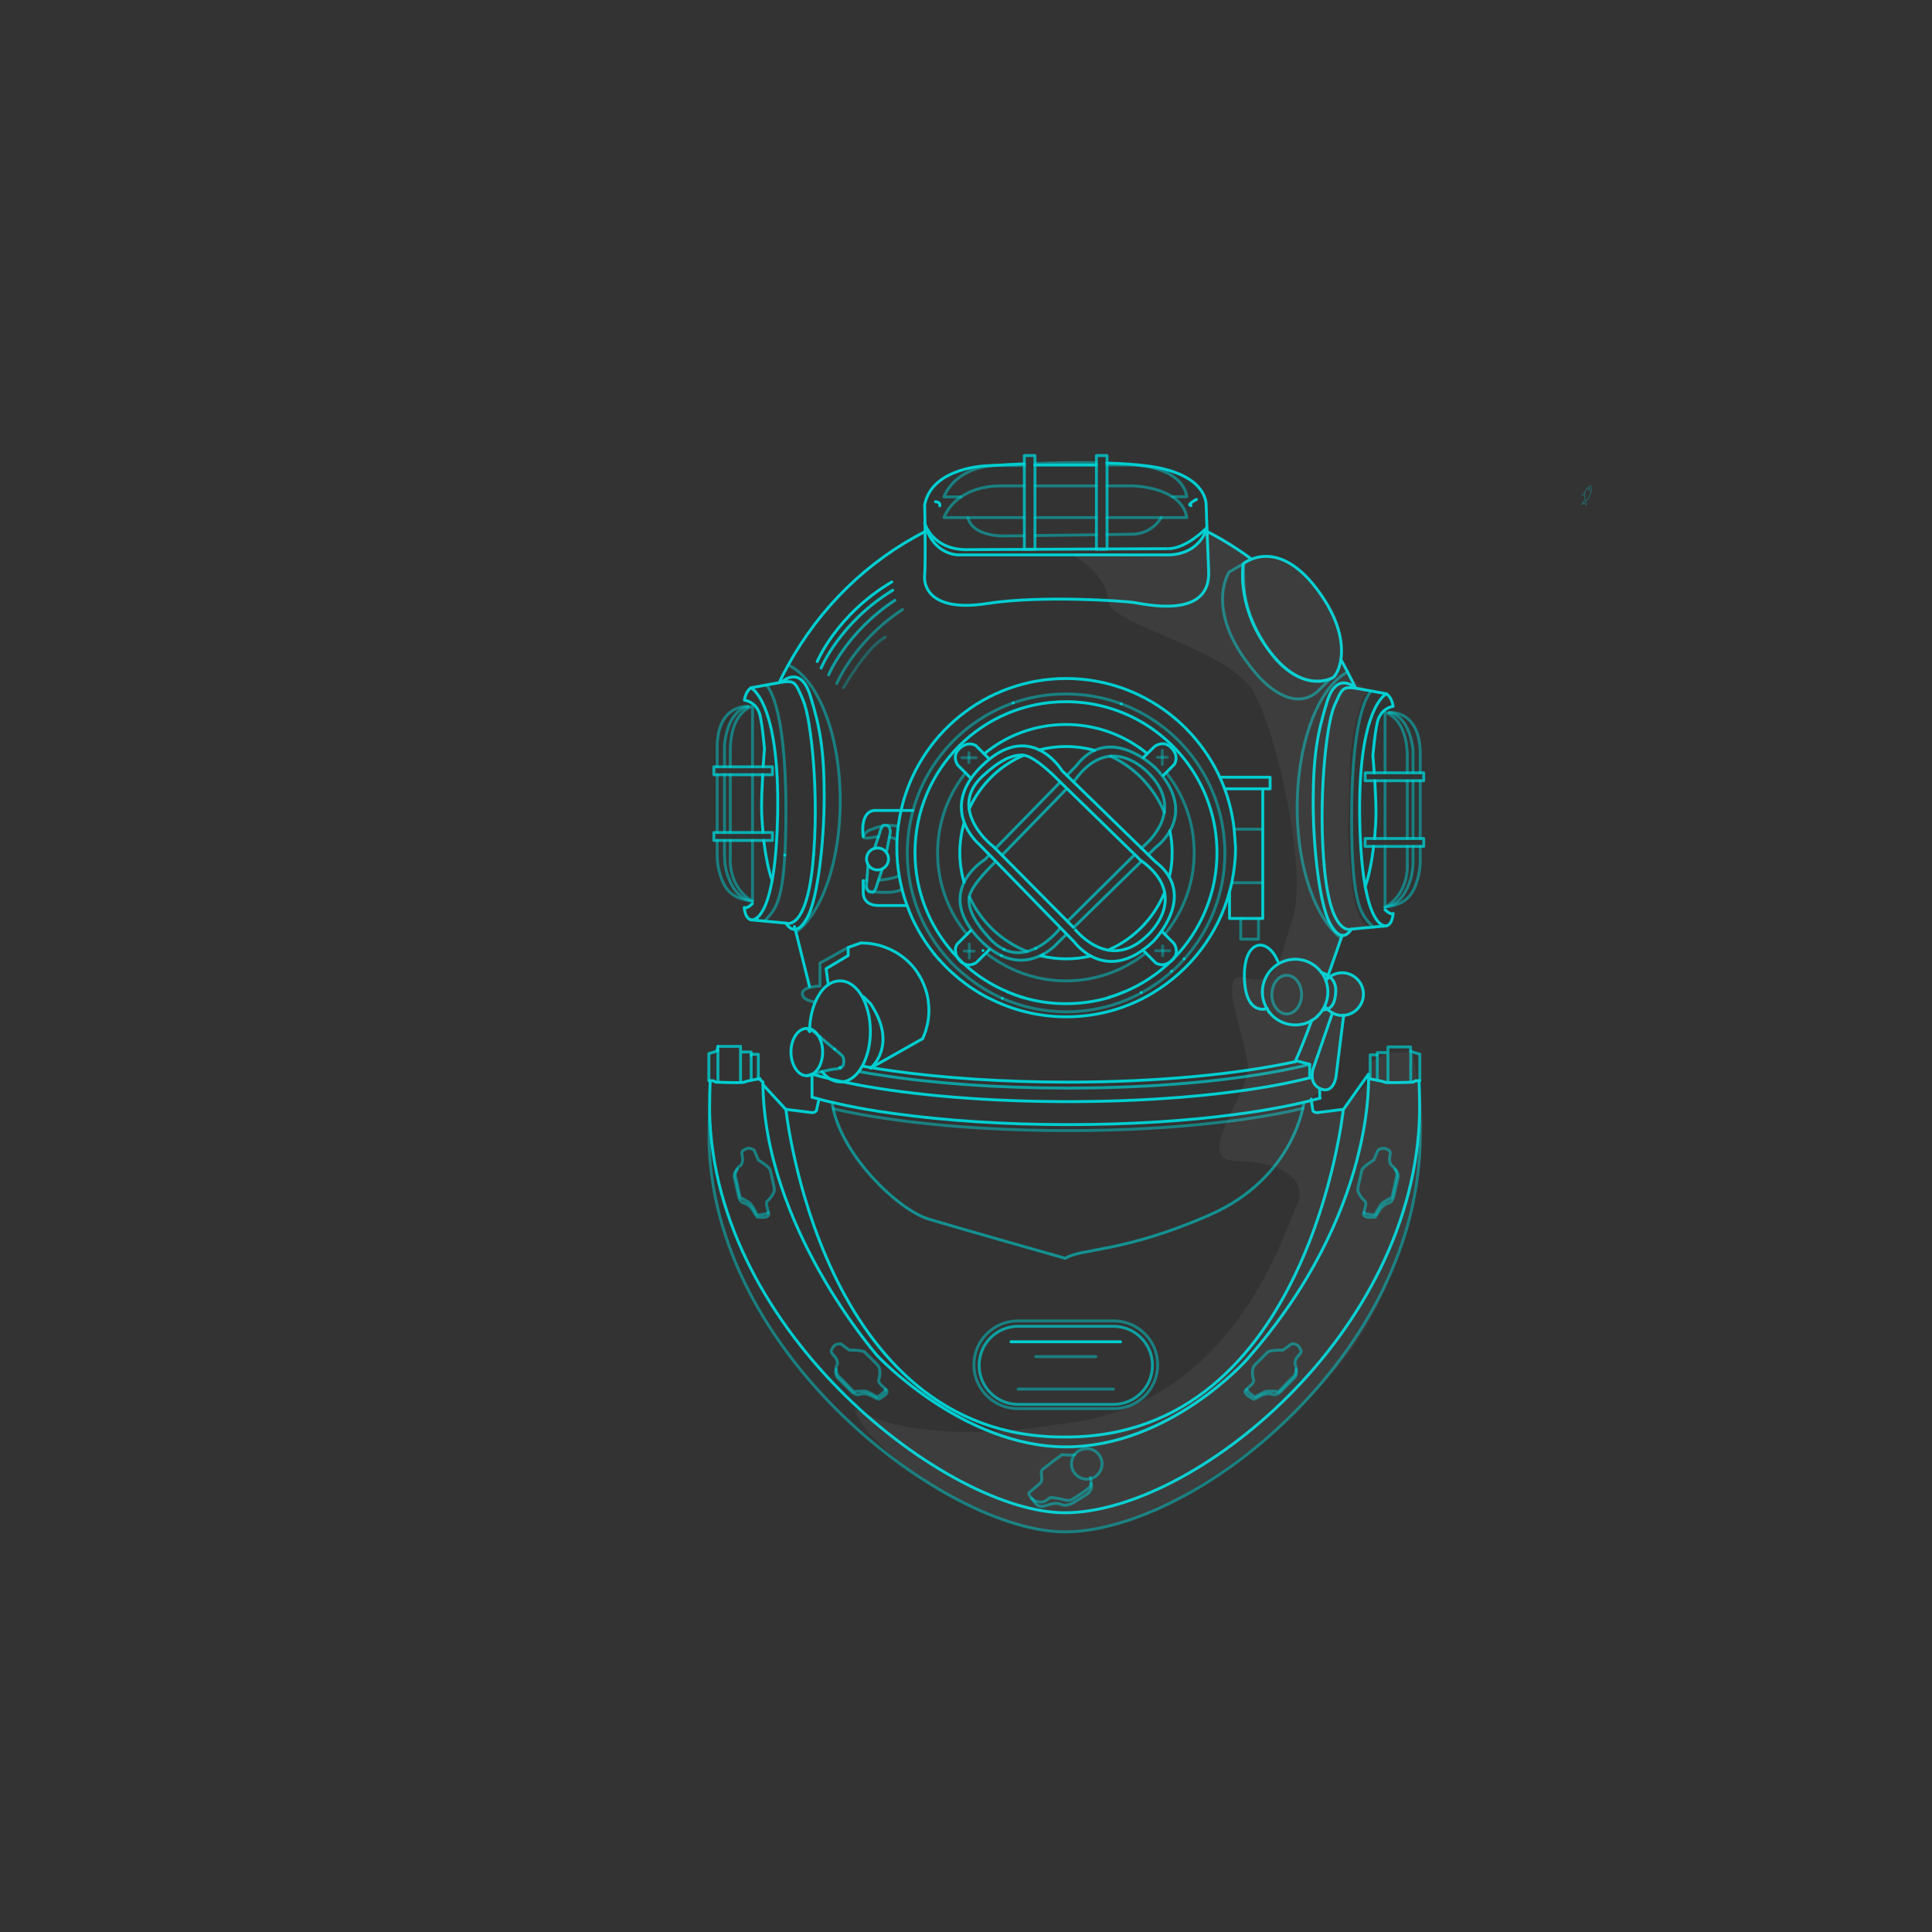 <?xml version="1.0" encoding="utf-8"?>
<!-- Generator: Adobe Illustrator 23.1.0, SVG Export Plug-In . SVG Version: 6.00 Build 0)  -->
<svg version="1.1" id="Layer_1" xmlns="http://www.w3.org/2000/svg" xmlns:xlink="http://www.w3.org/1999/xlink" x="0px" y="0px"
	 viewBox="0 0 1000 1000" style="enable-background:new 0 0 1000 1000;" xml:space="preserve">
<rect x="0" y="0" width="1000" height="1000" fill="#333333" stroke="none"/>
<style type="text/css">
	.st0{fill:none;stroke:#00CED1;stroke-width:1.5;stroke-linecap:round;stroke-linejoin:round;stroke-miterlimit:10;}
	
		.st1{opacity:0.5;fill:none;stroke:#00CED1;stroke-width:1.5;stroke-linecap:round;stroke-linejoin:round;stroke-miterlimit:10;enable-background:new    ;}
	
		.st2{opacity:0.8;fill:none;stroke:#00CED1;stroke-width:1.5;stroke-linecap:round;stroke-linejoin:round;stroke-miterlimit:10;enable-background:new    ;}
	
		.st3{opacity:0.7;fill:none;stroke:#00CED1;stroke-width:1.5;stroke-linecap:round;stroke-linejoin:round;stroke-miterlimit:10;enable-background:new    ;}
	
		.st4{opacity:0.4;fill:none;stroke:#00CED1;stroke-width:1.5;stroke-linecap:round;stroke-linejoin:round;stroke-miterlimit:10;enable-background:new    ;}
	
		.st5{opacity:0.6;fill:none;stroke:#00CED1;stroke-width:1.5;stroke-linecap:round;stroke-linejoin:round;stroke-miterlimit:10;enable-background:new    ;}
	.st6{opacity:5.000000e-02;fill:#FFFFFF;enable-background:new    ;}
	
		.st7{opacity:0.9;fill:none;stroke:#00CED1;stroke-width:1.5;stroke-linecap:round;stroke-linejoin:round;stroke-miterlimit:10;enable-background:new    ;}
	
		.st8{opacity:0.3;fill:none;stroke:#00CED1;stroke-width:1.5;stroke-linecap:round;stroke-linejoin:round;stroke-miterlimit:10;enable-background:new    ;}
	.st9{opacity:0.3;}
	.st10{fill:none;stroke:#00CED1;stroke-width:0.5;stroke-linecap:round;stroke-linejoin:round;stroke-miterlimit:10;}
	
		.st11{opacity:0.5;fill:none;stroke:#00CED1;stroke-width:0.5;stroke-linecap:round;stroke-linejoin:round;stroke-miterlimit:10;enable-background:new    ;}
	
		.st12{opacity:0.7;fill:none;stroke:#00CED1;stroke-width:0.5;stroke-linecap:round;stroke-linejoin:round;stroke-miterlimit:10;enable-background:new    ;}
</style>
<g>
	<g>
		<path class="st0" d="M711.4,383.4L711.4,383.4"/>
		<path class="st0" d="M647.8,289.4c-7.3-5.4-15-10.2-23-14.3c-0.2-0.1-0.4-0.2-0.6-0.3c-0.3-0.1-0.5-0.3-0.8-0.4"/>
		<path class="st0" d="M443.9,561.4L443.9,561.4"/>
		<path class="st0" d="M392,476.4c-0.1-0.4-0.2-0.8-0.3-1.2"/>
		<path class="st0" d="M403.3,353.3c1.5-3.1,3-6.1,4.7-9.1c16.4-29.8,41.2-54,70.9-69.1c0.3-0.2,0.6-0.3,1-0.5
			c0.1-0.1,0.3-0.1,0.4-0.2"/>
		<path class="st0" d="M419.1,533.9c-0.4-0.5-0.8-1.1-1.2-1.6"/>
		<path class="st0" d="M434.9,552.8c-0.1-0.1-0.1-0.1-0.2-0.2"/>
		<path class="st0" d="M425.6,542.4C425.6,542.4,425.7,542.4,425.6,542.4"/>
		<path class="st0" d="M694,341.4c1.2,2.1,2.4,4.2,3.5,6.4c1.4,2.7,2.8,5.5,4.1,8.3l0,0c0,0,0,0.1,0.1,0.1"/>
		<line class="st0" x1="708.7" y1="374.4" x2="708.7" y2="374.4"/>
		<path class="st0" d="M530.2,240.1c-5.5,0.2-10.2,0.5-13.6,0.7c0,0,0,0-0.1,0h-0.1h-0.1c-0.9,0.1-1.7,0.1-2.4,0.1c0,0,0,0-0.1,0
			c-1.9,0.1-3,0.2-3,0.2s-28.4,0.6-32.2,20.2c0,0,0.1,4.3,0.2,10.1l0,0c0,0.1,0,0.1,0,0.2l0,0c0,1.1,0,2.3,0,3.5
			c0.1,8.9,0.1,19.4-0.2,22.8c-0.6,6.3,3.8,18.9,32.2,14.5s70.6-1.3,75.7-0.6c5,0.6,40.4,9.5,39.1-16.4c0,0-0.4-10.8-0.8-20.2
			c0-0.7-0.1-1.3-0.1-2l0,0c-0.2-5.9-0.4-10.9-0.4-11.8c0-2.5-1.3-16.4-30.3-20.2c-6.1-0.8-13.4-1.3-21.1-1.5"/>
		<path class="st1" d="M535.6,239.9c9.6-0.3,20.9-0.6,31.8-0.4"/>
		<path class="st0" d="M624.7,273.1c0,0-2.8,13.3-19.3,14.1H496c0,0-13.2,0.3-17.4-16.5c0,0,3.6,13.5,21.2,13.8l104-0.5
			C603.8,283.9,612.1,285.5,624.7,273.1z"/>
		<path class="st1" d="M501,267.9c2.4,9.9,18.2,9.5,18.2,9.5l10.9-0.1"/>
		<path class="st1" d="M572.9,276.7l13.6-0.2c10.3-0.4,14.6-8.7,14.6-8.7"/>
		<line class="st1" x1="567.5" y1="276.8" x2="535.6" y2="277.2"/>
		<line class="st1" x1="567.5" y1="251.5" x2="535.6" y2="251.5"/>
		<line class="st1" x1="567.5" y1="267.9" x2="535.6" y2="267.9"/>
		<path class="st1" d="M572.9,267.9h28.2h7.4h5.8c-0.8-4.9-3.7-8.3-7.4-10.7c-8.2-5.4-20.2-5.7-20.2-5.7h-13.8"/>
		<path class="st1" d="M530.2,251.5h-12c-9.6,0-16.3,2.6-20.8,5.7c-6.9,4.7-8.8,10.7-8.8,10.7H501h29.2"/>
		<line class="st0" x1="567.5" y1="240.7" x2="535.6" y2="240.7"/>
		<path class="st1" d="M572.9,240.7h13.8c0,0,24.9,0.5,27.6,16.4h-7.4"/>
		<path class="st1" d="M497.4,257.2h-8.8c0,0,4.6-14.4,25.2-16.2c0,0,0,0,0.1,0c0.8-0.1,1.6-0.1,2.4-0.1h0.1h0.1c0,0,0,0,0.1,0
			c0.5,0,1.1,0,1.7,0h12"/>
		<rect x="530.2" y="235.8" class="st2" width="5.5" height="48.5"/>
		<rect x="567.5" y="235.8" class="st2" width="5.5" height="48.5"/>
		<path class="st0" d="M619.3,258.5c0,0-5.5,2.8-2.8,3.2"/>
		<path class="st0" d="M484.2,259.7c0,0,2.8,0.1,2.2,2.1"/>
		<path class="st1" d="M636.2,296.1c0,0-13.8,20.3,14.1,52.7c0,0,17.1,21.5,31.6,9.2l6.8-6.8c0,0-18.1,8.4-34.3-18.1
			c-11.9-19.5-10.5-30-10.8-41.3L636.2,296.1z"/>
		<path class="st0" d="M643.5,291.8c0,0,17-14.3,37.6,12.4c20.5,26.8,11.9,44.3,8.9,46.5c0,0-16.8,10.6-35.7-17.6
			C640,311.8,643.5,291.8,643.5,291.8z"/>
		<path class="st0" d="M529.5,516.3c-2.7-0.8-5.4-1.8-8-2.9 M574.1,516.2L574.1,516.2c2.8-0.8,5.4-1.8,8-2.9 M638.8,429.2
			c-0.8-7.3-2.5-14.3-4.9-20.9c-0.8-2-1.6-4-2.5-6c-5.4-11.7-13.3-22-23-30.3l0,0c-15.3-13-35-20.8-56.6-20.8
			c-41.7,0-76.6,29.2-85.4,68.2c-0.6,2.7-1.1,5.5-1.5,8.4c-0.3,2.3-0.5,4.5-0.6,6.8c-0.1,1.4-0.1,2.8-0.1,4.2
			c0,4.9,0.4,9.7,1.2,14.3c0.4,2.4,0.9,4.8,1.5,7.2c0.7,2.9,1.6,5.7,2.6,8.4c3.3,9.2,8.2,17.7,14.2,25.2l0,0c0.8,1,1.6,2,2.5,2.9
			l0,0c2,2.2,4.1,4.4,6.3,6.4c4.5,4.1,9.4,7.8,14.7,10.9l0,0c1.7,1,3.4,2,5.2,2.8c11.9,6,25.3,9.4,39.5,9.4
			c14.3,0,27.7-3.4,39.6-9.5c1.8-0.9,3.5-1.9,5.2-2.9c19.3-11.6,33.9-30.4,39.8-52.7c0.4-1.5,0.7-2.9,1.1-4.4
			c1.2-5.9,1.9-11.9,1.9-18.1C639.3,435.6,639.1,432.4,638.8,429.2z"/>
		<path class="st1" d="M529.5,516.3c-2.7-0.8-5.4-1.8-8-2.9 M574.1,516.2L574.1,516.2c2.8-0.8,5.4-1.8,8-2.9 M580.4,364.3
			L580.4,364.3c-8.9-3.3-18.6-5.1-28.6-5.1c-9.6,0-18.8,1.6-27.3,4.6l0,0c-25.2,8.9-44.8,29.7-51.9,55.7c-1.9,7-3,14.3-3,21.9
			c0,19.8,7,38,18.7,52.2c0.8,1,1.7,2,2.5,2.9c2,2.3,4.2,4.4,6.5,6.4c4.8,4.2,10,7.9,15.7,11c1.9,1,3.9,2,5.9,2.9l0,0
			c10.1,4.4,21.2,6.9,32.9,6.9c14.1,0,27.4-3.5,39-9.8l0,0c5.7-3.1,10.9-6.8,15.7-11l0,0c2.3-2,4.4-4.2,6.4-6.4l0,0
			c13.1-14.6,21.1-33.8,21.1-54.9C633.9,406,611.7,375.9,580.4,364.3z"/>
		<path class="st0" d="M529.5,516.3c7,2.1,14.5,3.2,22.2,3.2c7.8,0,15.3-1.1,22.4-3.2"/>
		<path class="st0" d="M582.2,513.3c9.2-3.9,17.4-9.4,24.4-16.3c0.2-0.2,0.4-0.4,0.6-0.6c0.2-0.2,0.4-0.4,0.5-0.5
			c0.9-1,1.8-1.9,2.7-2.9c12.1-13.8,19.5-31.8,19.5-51.6c0-17.3-5.6-33.3-15.2-46.3l0,0c-14.2-19.3-37.1-31.9-63-31.9
			c-43.2,0-78.1,35-78.1,78.1c0,19.8,7.4,37.9,19.6,51.7l0,0c0.9,1,1.8,2,2.7,2.9l0,0l0.1,0.1l0,0c0.8,0.8,1.5,1.5,2.3,2.3
			c1.5,1.4,3,2.7,4.6,4c5.6,4.5,11.8,8.2,18.5,11"/>
		<path class="st1" d="M603.6,399.9c9.1,11.4,14.5,25.8,14.5,41.4c0,16-5.7,30.8-15.2,42.2"/>
		<path class="st1" d="M500.5,483.6c-9.5-11.5-15.2-26.2-15.2-42.2c0-15.6,5.4-29.9,14.4-41.3l0,0"/>
		<path class="st1" d="M510.4,493.3c0.7,0.6,1.4,1.1,2.1,1.6c3.4,2.5,7,4.6,10.8,6.4c8.6,4.1,18.2,6.4,28.4,6.4s19.9-2.3,28.5-6.4
			c4.6-2.2,8.9-4.9,12.8-8"/>
		<line class="st0" x1="508.8" y1="492" x2="508.8" y2="492"/>
		<path class="st0" d="M509.4,390.2c11.5-9.5,26.2-15.2,42.3-15.2c14.2,0,27.4,4.5,38.2,12.1l0,0c1.3,0.9,2.6,1.9,3.9,3"/>
		<path class="st0" d="M501.6,418.8c5.6-12.5,15.7-22.5,28.3-27.9"/>
		<path class="st3" d="M574.8,391.4c12.6,5.8,22.6,16.3,27.9,29.2l0,0"/>
		<path class="st0" d="M564.6,494.8c-4.1,1-8.4,1.5-12.8,1.5c-4.6,0-9-0.6-13.2-1.6l0,0"/>
		<path class="st0" d="M605.5,430.1c0.8,3.6,1.2,7.4,1.2,11.3c0,4.4-0.5,8.6-1.5,12.7l0,0"/>
		<path class="st0" d="M602.8,461.8c-5.2,12.9-15.1,23.3-27.5,29.2l0,0c-0.5,0.3-1.1,0.5-1.7,0.8"/>
		<path class="st0" d="M566.5,388.4c-4.7-1.3-9.7-2-14.8-2c-4.8,0-9.5,0.6-13.9,1.8l0,0"/>
		<path class="st3" d="M501.8,464.2c5.9,12.9,16.6,23.1,29.9,28.3"/>
		<path class="st0" d="M499,456.7c-1.4-4.9-2.2-10-2.2-15.3c0-5.4,0.8-10.6,2.2-15.5"/>
		<path class="st0" d="M593.3,484.7c0,0,24-20.3-3-39.5l-42.4-41.3c0,0-11.8-12.4-18.1-13c-6.2-0.6-13.2,3.4-21.1,10.7
			c-7.4,6.8-8.4,14.1-6.2,20.8c3.1,9.4,11.7,15.8,11.7,15.8l41.3,41.7C555.4,479.8,573,503.8,593.3,484.7z"/>
		<path class="st0" d="M596.8,487.4c0,0,24-24,1.2-41.4l-48.3-47.1c0,0-16.4-27.5-42-2c-22.2,22.2-0.9,40.1-0.9,40.1l49.3,50.6
			C556.1,487.6,572.4,510.3,596.8,487.4z"/>
		<line class="st3" x1="552.2" y1="408.2" x2="518.6" y2="442.7"/>
		<line class="st3" x1="587.3" y1="442.4" x2="552.5" y2="476.9"/>
		<path class="st3" d="M590.7,439c1-0.8,10.3-8.1,11.9-18.4l0,0c0.9-5.7-0.6-12.4-7.1-19.4c0,0-9-10.7-20.7-9.8
			c-5.8,0.5-12.3,3.8-18.7,12.8l-0.5,0.5"/>
		<path class="st3" d="M515.4,445.9l-0.7,0.7c0,0-11.8,11.1-13,17.6c0,0.2-0.1,0.3-0.1,0.5c-0.6,6.2,3.4,13.2,10.7,21.1
			c2.4,2.6,4.8,4.4,7.3,5.6l0,0c4,1.9,8,2.1,11.9,1.1c0.5-0.1,1.1-0.3,1.6-0.5c1-0.3,1.9-0.7,2.8-1.1l0,0
			c7.8-3.7,12.9-10.6,12.9-10.6"/>
		<line class="st3" x1="548.8" y1="404.8" x2="515.2" y2="439.2"/>
		<line class="st3" x1="590.9" y1="445.7" x2="555.7" y2="480.1"/>
		<path class="st3" d="M594.3,442.4l4.1-4c0,0,4.2-3,7.2-8.4c3.6-6.4,5.4-16.2-3.8-28.2c-1-1.3-2.2-2.7-3.5-4.1c0,0-2.6-2.6-6.7-5.3
			c-6.2-4-15.7-8.2-25-4c-3.3,1.5-6.6,4.1-9.7,8.2l-4.7,4.8"/>
		<path class="st3" d="M512.1,442.5l-2.3,2.4c0,0-7.1,4.2-10.8,11.8c-3.5,7.3-3.8,17.6,8.7,30.2c3.7,3.7,7.2,6.1,10.5,7.7l0,0
			c8,3.8,15,2.5,20.2,0.1l0,0c0.5-0.2,1-0.5,1.4-0.7l0,0c5-2.7,7.9-6.2,7.9-6.2l4.3-4.2"/>
		<path class="st0" d="M591.5,491.7L591.5,491.7l1.6,1.6l5.1,5.1c0,0,3.9,2.8,8.4-1.3c0.1-0.1,0.2-0.2,0.3-0.3
			c0.1-0.1,0.2-0.2,0.3-0.3c0.2-0.2,0.3-0.4,0.4-0.5c2.9-3.8,0-7.7,0-7.7l-4.6-4.6l-1.7-1.7"/>
		<line class="st4" x1="598.1" y1="492.1" x2="605.4" y2="492.1"/>
		<line class="st4" x1="601.8" y1="489.6" x2="601.8" y2="494.7"/>
		<path class="st0" d="M512.1,392.9l-2.7-2.7l-4.2-4.2c0,0-3.9-2.8-8.4,1.3c-4.6,4.1-1,8.8-1,8.8l4,4l2.8,2.8"/>
		<line class="st4" x1="505.2" y1="392.2" x2="497.9" y2="392.2"/>
		<line class="st4" x1="501.5" y1="394.7" x2="501.5" y2="389.6"/>
		<path class="st0" d="M603.1,400.4l-0.9,0.9l1.4-1.4l4.2-4.2c0,0,2.8-3.9-1.3-8.4c-4.1-4.6-8.8-1-8.8-1l-3.9,3.8l-2,2"/>
		<line class="st4" x1="601.6" y1="395.7" x2="601.6" y2="388.4"/>
		<line class="st4" x1="599.1" y1="392" x2="604.2" y2="392"/>
		<path class="st0" d="M502.4,481.7l-1.9,1.9l-5.1,5.1c0,0-1.3,1.8-0.8,4.3l0,0c0.2,0.9,0.5,2,1.3,3.1l0.1,0.1l0,0
			c0.2,0.3,0.5,0.6,0.7,0.9c0.5,0.6,1.1,1,1.6,1.4c3.7,2.3,7.2-0.4,7.2-0.4l4.8-4.8l1.7-1.7"/>
		<line class="st4" x1="501.7" y1="488.6" x2="501.7" y2="495.9"/>
		<line class="st4" x1="504.2" y1="492.3" x2="499.1" y2="492.3"/>
		<path class="st1" d="M697.5,347.8c-14.3,7.6-25,33.7-26,65.4c0,1.5-0.1,3-0.1,4.5c0,5.3,0.3,10.5,0.8,15.5
			c2.5,24.2,10.9,43.9,21.9,52.3"/>
		<path class="st0" d="M701.6,356.1c0,0-9.6-9.3-14.7,7.1c-5.1,16.4-7.2,28.5-7.2,52.2s3.4,52.5,8.5,62.2s9.2,6.7,11.3,3.3
			c0,0-10.4,4.6-13.9-30.6c-3.5-35.1,0.8-75.1,5-84.8C694.9,355.8,694.8,355.6,701.6,356.1z"/>
		<path class="st0" d="M700.6,356l17,3.1c0,0-14.9,6.9-13.8,65.3c1.1,58.4,13.8,54.8,13.8,54.8l-18,1.7"/>
		<path class="st1" d="M709.8,357.7c0,0-10.2,7.6-10.2,65.1c0,47.6,5.2,50.5,11.1,57.1"/>
		<path class="st0" d="M706.6,458.9L706.6,458.9c1.9-5,3.4-12.9,4.4-20.8"/>
		<path class="st0" d="M717.6,359.2c0,0,2.7,1.3,3.5,6.4c0,0-7.1,0.8-8.4,9.4c0,0-0.5,1.6-1.3,8.4l0,0c-0.2,2-0.5,4.5-0.8,7.5
			c0,0,0.3,3.9,0.7,9.2"/>
		<path class="st0" d="M711.6,404.1c0.3,5.5,0.6,11.7,0.6,16.6c0,3.9-0.3,8.6-0.7,13.4"/>
		<path class="st0" d="M717.6,479.2c0,0,2.9-0.2,3.5-6.4c0,0-1,1.1-4.2-1.9"/>
		<line class="st1" x1="728.4" y1="434" x2="728.4" y2="404.1"/>
		<line class="st1" x1="716.9" y1="434" x2="716.9" y2="404.1"/>
		<path class="st1" d="M716.9,400v-31.2c0,0,11.5,2.2,11.5,23.2v8"/>
		<path class="st1" d="M728.4,438.1v9.3c0,0,1.3,14.6-11.5,22.2v-31.5"/>
		<path class="st1" d="M731.4,438.1v7.6c0,4.2-0.7,8.4-2.3,12.3c-2,5.1-5.7,10.6-12.2,11.5"/>
		<path class="st1" d="M719,368.8c0,0,10.2,0.5,12.4,19.6V400"/>
		<line class="st1" x1="731.4" y1="434" x2="731.4" y2="404.1"/>
		<path class="st1" d="M735.1,438.1v7.6c0,4.2-0.9,8.4-2.3,12.3c-3.3,9-9.5,10.6-16,11.5"/>
		<path class="st1" d="M719,368.8c0,0,15.1-1.7,16.1,19.6V400"/>
		<line class="st1" x1="735.1" y1="434" x2="735.1" y2="404.1"/>
		<rect x="706.6" y="400" class="st2" width="30.3" height="4.1"/>
		<rect x="706.6" y="434" class="st2" width="30.3" height="4.1"/>
		<polyline class="st0" points="631.4,402.3 657.4,402.3 657.4,408.3 653.6,408.3 633.8,408.3 		"/>
		<polyline class="st0" points="653.6,408.3 653.6,429.2 653.6,456.9 653.6,475.4 651.4,475.4 642.2,475.4 636.4,475.4 636.4,461.4 
					"/>
		<line class="st1" x1="653.6" y1="456.9" x2="637.4" y2="456.9"/>
		<line class="st1" x1="653.6" y1="429.2" x2="638.8" y2="429.2"/>
		<polyline class="st1" points="651.4,475.4 651.4,486.1 642.2,486.1 642.2,475.4 		"/>
		<path class="st1" d="M408,344.2c15.4,7.3,26.9,36,26.9,70.4c0,31.3-9.5,57.9-22.9,67.9"/>
		<path class="st0" d="M404.7,353c0,0,9.6-9.3,14.7,7.1s7.2,28.5,7.2,52.2s-3.4,52.5-8.5,62.2s-9.2,6.7-11.3,3.3
			c0,0,10.4,4.6,13.9-30.6c3.5-35.1-0.8-75.1-5-84.8C411.5,352.7,411.5,352.4,404.7,353z"/>
		<path class="st0" d="M405.7,352.9l-17,3.1c0,0,14.9,6.9,13.8,65.3s-13.8,54.8-13.8,54.8l18,1.7"/>
		<path class="st1" d="M396.6,354.6c0,0,10.2,7.6,10.2,65.1c0,47.6-5.2,50.5-11.1,57.1"/>
		<path class="st0" d="M394.8,400.9c-0.3,5.5-0.6,11.7-0.6,16.6c0,3.9,0.3,8.6,0.7,13.4"/>
		<path class="st0" d="M395.3,435c1,7.9,2.5,15.8,4.4,20.8"/>
		<path class="st0" d="M395,396.9c0.3-5.3,0.7-9.2,0.7-9.2c-0.5-5.7-1-9.4-1.3-11.8c-0.5-3.2-0.7-4.1-0.7-4.1
			c-1.2-8.6-8.4-9.4-8.4-9.4c0.8-5.1,3.5-6.4,3.5-6.4"/>
		<path class="st0" d="M388.7,476.1c0,0-2.9-0.2-3.5-6.4c0,0,1,1.1,4.2-1.9"/>
		<path class="st1" d="M378,435v9.3c0,0-1.3,14.6,11.5,22.2v-0.8V435"/>
		<line class="st1" x1="389.5" y1="430.9" x2="389.5" y2="400.9"/>
		<line class="st1" x1="378" y1="430.9" x2="378" y2="400.9"/>
		<path class="st1" d="M389.5,396.9v-2v-29.3c0,0-11.5,2.2-11.5,23.2v8"/>
		<line class="st1" x1="375" y1="430.9" x2="375" y2="400.9"/>
		<path class="st1" d="M375,435v7.6c0,4.2,0.7,8.4,2.3,12.3c2,5.1,5.7,10.6,12.2,11.5"/>
		<path class="st1" d="M375,396.9v-11.6c2.2-19,12.4-19.6,12.4-19.6"/>
		<line class="st1" x1="371.2" y1="430.9" x2="371.2" y2="400.9"/>
		<path class="st1" d="M371.2,435v7.6c0,4.2,0.8,8.4,2.3,12.3c3.3,9,9.5,10.6,16,11.5"/>
		<path class="st1" d="M371.2,396.9v-11.6c1-21.3,16.1-19.6,16.1-19.6"/>
		<rect x="369.5" y="396.9" class="st2" width="30.3" height="4.1"/>
		<rect x="369.5" y="430.9" class="st2" width="30.3" height="4.1"/>
		<path class="st1" d="M464.3,434.7c-1.2-0.7-2.5-1.1-3.9-1.4"/>
		<path class="st1" d="M464.9,427.8c-2.2-0.6-4.2-0.7-6.1-0.6l0,0"/>
		<path class="st1" d="M457,427.5c-3.3,0.6-5.7,1.8-6.7,2.1c-2.3,0.7-3.5,3.4-3.5,3.4s-0.3,1.1,3.5,0.7c0,0,1.9-0.4,4.4-0.6"/>
		<path class="st1" d="M466.9,460.3c-0.9,0.4-1.8,0.8-2.7,1c-3,0.9-9.2,0.6-12.3,0.3c-0.3,0-0.6,0-0.8-0.1l0,0
			c-0.6-0.1-0.9-0.1-0.9-0.1c-0.4-0.3-0.8-0.6-1.2-0.9l0,0c-1.4-1.2-2-2.3-2.2-3.1c-0.3-1,0-1.6,0-1.6c0.5,0,1.1,0,1.8,0"/>
		<path class="st1" d="M454.7,455.6c3.4-0.3,7.1-0.9,9.5-1.8c0.4-0.2,0.8-0.4,1.2-0.6"/>
		<path class="st0" d="M446.8,433c0,0-2-12.4,5.5-13.5h20.2"/>
		<path class="st0" d="M446.8,455.9v6c0,0-0.5,6.8,8,6.8h14.7"/>
		<circle class="st0" cx="454.2" cy="444.6" r="5.7"/>
		<path class="st2" d="M456.7,449.7l-2.5,7.4c-1.6,6.1-3,4.6-3,4.6s-2.8,0.7-2.7-3.8l0.8-10.3"/>
		<path class="st2" d="M452.6,439.2l2.5-7.4c1.6-6.1,3-4.6,3-4.6s2.8-0.7,2.7,3.8l-2,10.3"/>
		<path class="st0" d="M656,522c0,0-11.3,4.3-11.9-15.8c-0.5-20.1,11.9-21.6,17.3-8.6"/>
		<path class="st0" d="M687.3,513.5c0,2.6-0.6,5-1.6,7.2l0,0c-0.4,0.8-0.8,1.5-1.2,2.2c-0.8,1.2-1.7,2.2-2.7,3.2l0,0
			c-0.8,0.8-1.7,1.4-2.7,2c-0.2,0.1-0.4,0.2-0.5,0.3c-2.4,1.4-5.3,2.1-8.2,2.1c-5.5,0-10.4-2.6-13.5-6.7l0,0
			c-0.4-0.5-0.8-1.1-1.1-1.7c-1.5-2.5-2.4-5.5-2.4-8.6c0-9.4,7.6-17,17-17c5.6,0,10.6,2.7,13.7,7l0,0c0.9,1.2,1.7,2.6,2.2,4.1l0,0
			C686.9,509.4,687.3,511.4,687.3,513.5z"/>
		<path class="st0" d="M685.7,520.7L685.7,520.7c0.4,0.6,0.9,1.2,1.4,1.7c0.8,0.7,1.6,1.4,2.6,1.9c0.3,0.2,0.7,0.3,1,0.5
			c1.2,0.5,2.6,0.8,4,0.8c3.3,0,6.3-1.5,8.3-3.8c1.3-1.5,2.3-3.5,2.6-5.6c0.1-0.5,0.1-1.1,0.1-1.6s0-1-0.1-1.6
			c-0.4-3-2.1-5.7-4.5-7.4c-1.8-1.3-4-2.1-6.4-2.1c-2.5,0-4.7,0.8-6.6,2.2c-0.1,0.1-0.2,0.1-0.2,0.2c-0.4,0.3-0.8,0.6-1.1,1
			c-0.2,0.2-0.4,0.4-0.6,0.7l0,0"/>
		<ellipse class="st1" cx="666" cy="514.8" rx="7.7" ry="10"/>
		<path class="st0" d="M684,503.4c0,0,7.7,1.8,7.4,9.5c-0.3,7.7-3,9.7-6.9,9.9"/>
		<path class="st0" d="M689.7,524.2l-1.5,4.4l-6.3,18.2l0,0l-2.4,7c0,0-0.5,1.8-0.3,3.8c0.2,2.2,1.2,4.8,4.6,6.1
			c6.5,2.4,7.7-6.3,7.7-6.3l4-32"/>
		<line class="st0" x1="441.8" y1="557.5" x2="441.8" y2="557.5"/>
		<path class="st0" d="M445.5,488.1L445.5,488.1c0.2,0,0.3,0,0.5,0c8.2,0,15.8,2.9,21.8,7.6c1.1,0.9,2.1,1.8,3.1,2.8
			c1.9,1.9,3.5,4,4.9,6.4l0,0c2.1,3.5,3.6,7.4,4.4,11.5c0.2,1,0.3,2.1,0.4,3.1c0.1,1.1,0.2,2.3,0.2,3.4c0,5.3-1.2,10.3-3.3,14.8"/>
		<path class="st0" d="M446.8,515.8l3.8,3.7c0.2,0.3,0.3,0.5,0.5,0.8c0.6,1,1.2,1.9,1.7,2.9c9.8,17.6-0.2,27.9-2,29.5l0,0
			c-0.1,0.1-0.2,0.2-0.2,0.2"/>
		<polyline class="st0" points="450.6,552.8 450.6,552.8 451,552.6 451,552.6 477.4,537.7 		"/>
		<path class="st0" d="M419.1,533.9L419.1,533.9c0-0.5,0-1,0-1.4c0-0.1,0-0.1,0-0.2c0-0.6,0.1-1.2,0.1-1.9c0.1-1.1,0.2-2.2,0.4-3.3
			c0.6-3.8,1.7-7.3,3.2-10.2c0.6-1.1,1.2-2.2,1.9-3.2c2.7-3.8,6.2-6,10.1-6c2.3,0,4.5,0.8,6.5,2.3c3,2.2,5.5,6,7.1,10.7
			c0.3,1,0.6,2,0.9,3c0.8,3.1,1.2,6.6,1.2,10.2c0,6.9-1.6,13.2-4.2,17.9l0,0c-0.6,1-1.2,2-1.8,2.8c-0.8,1.1-1.8,2.1-2.7,2.8l0,0
			c-1.6,1.3-3.4,2.2-5.2,2.5l0,0c-0.5,0.1-1.1,0.1-1.6,0.1c-2,0-4-0.6-5.8-1.8c-1.4-0.9-2.6-2.1-3.8-3.6"/>
		<path class="st0" d="M679,528.1c-0.1,0.1-0.1,0.3-0.2,0.4c-3,8.1-5.9,15.5-8.2,20.5c-0.1,0.2-0.1,0.3-0.2,0.5l0,0"/>
		<path class="st0" d="M694.7,484.2c0,0-0.2,0.5-0.5,1.3c-1,3-3.6,10.5-6.8,19.5c-0.1,0.2-0.1,0.4-0.2,0.5c-0.1,0.4-0.3,0.8-0.4,1.2
			"/>
		<line class="st0" x1="432" y1="543" x2="432" y2="543"/>
		<path class="st0" d="M424.6,538.1c-0.1-0.5-0.1-1-0.2-1.5"/>
		<path class="st0" d="M419,510.6c-2.9-11.6-7-28.1-7-28.1c-0.2-0.6-0.3-1.1-0.4-1.5c-0.3-0.9-0.4-1.4-0.4-1.4"/>
		<line class="st0" x1="681.9" y1="546.8" x2="681.9" y2="546.8"/>
		<path class="st0" d="M446.4,551.8L446.4,551.8c1.5,0.3,3,0.5,4.5,0.8l0,0h0.1l0,0c3.3,0.6,6.7,1.1,10.3,1.6
			c26.1,3.7,57.6,5.9,91.4,5.9c46.3,0,88-4.1,117.8-10.6l0,0"/>
		<polyline class="st0" points="582.4,491.3 582.4,491.3 582.4,491.3 		"/>
		<path class="st0" d="M591.6,491.7C591.5,491.7,591.5,491.7,591.6,491.7"/>
		<line class="st0" x1="494.6" y1="492.9" x2="494.6" y2="492.9"/>
		<line class="st0" x1="493.2" y1="493.1" x2="493.2" y2="493.1"/>
		<line class="st0" x1="536.1" y1="490.9" x2="536.1" y2="490.9"/>
		<line class="st0" x1="575.2" y1="491" x2="575.2" y2="491"/>
		<line class="st0" x1="519.7" y1="491.4" x2="519.7" y2="491.4"/>
		<line class="st0" x1="483.7" y1="493.9" x2="483.7" y2="493.9"/>
		<line class="st0" x1="612.9" y1="496.3" x2="612.9" y2="496.3"/>
		<line class="st0" x1="486.2" y1="496.8" x2="486.2" y2="496.8"/>
		<path class="st0" d="M495.9,496L495.9,496L495.9,496"/>
		<line class="st0" x1="518.3" y1="494.6" x2="518.3" y2="494.6"/>
		<line class="st0" x1="539.9" y1="494" x2="539.9" y2="494"/>
		<path class="st0" d="M607.7,495.9L607.7,495.9"/>
		<path class="st0" d="M435.1,552.7c-0.1,0-0.2,0-0.3-0.1"/>
		<path class="st3" d="M444.5,554.6c3.5,0.6,7,1.3,10.8,1.8c27.2,4.3,60.9,6.8,97.4,6.8c45.2,0,86.1-3.9,115.7-10.1
			c3.3-0.7,6.5-1.4,9.5-2.2l0,0"/>
		<line class="st0" x1="606.4" y1="502.7" x2="606.4" y2="502.7"/>
		<line class="st0" x1="475.7" y1="504.9" x2="475.7" y2="504.9"/>
		<path class="st0" d="M679.1,557.6c-0.4,0.1-0.8,0.2-1.2,0.3c-5.7,1.4-11.9,2.8-18.6,4c-28.7,5.2-65.9,8.3-106.6,8.3
			c-41.7,0-79.8-3.3-108.8-8.7l0,0c-2.5-0.5-5-1-7.3-1.5l0,0c-2.6-0.5-5-1.1-7.4-1.7c-3-0.7-5.9-1.5-8.7-2.3l0,0l0,0"/>
		<line class="st0" x1="647.4" y1="519.2" x2="647.4" y2="519.2"/>
		<line class="st0" x1="507.1" y1="514.1" x2="507.1" y2="514.1"/>
		<line class="st0" x1="590.7" y1="513.7" x2="590.7" y2="513.7"/>
		<path class="st2" d="M388.9,545.7c-0.1,0.3-0.1,0.5-0.2,0.8"/>
		<path class="st0" d="M420.3,567.9c3.3,0.9,6.8,1.9,10.5,2.7c9.7,2.3,20.7,4.3,32.9,5.9c25.6,3.5,56.2,5.6,89.1,5.6
			c31.9,0,61.7-1.9,86.9-5.3c16.8-2.2,31.6-5.1,43.6-8.4"/>
		<line class="st0" x1="681.7" y1="526.1" x2="681.7" y2="526.1"/>
		<path class="st0" d="M708.4,558.3L708.4,558.3"/>
		<path class="st0" d="M678.9,528.5c-0.1,0-0.3-0.1-0.4-0.1"/>
		<path class="st0" d="M394.9,560.1c-0.7-0.6-1.4-1.1-2-1.7c-0.1-0.1-0.2-0.2-0.4-0.3"/>
		<line class="st0" x1="518.8" y1="516.7" x2="518.8" y2="516.7"/>
		<line class="st0" x1="574.1" y1="516.2" x2="574.1" y2="516.2"/>
		<line class="st0" x1="656.7" y1="523.8" x2="656.7" y2="523.8"/>
		<path class="st1" d="M431.3,573.9c11.2,2.6,24.2,4.8,38.7,6.6c24.3,3,52.5,4.7,82.7,4.7c29.2,0,56.7-1.6,80.5-4.5
			c15.5-1.8,29.3-4.2,41.2-7"/>
		<line class="st0" x1="702" y1="564.9" x2="702" y2="564.9"/>
		<path class="st5" d="M674.9,570.6c0,0-4.5,39-49.1,58.4c-44.6,19.5-66,17-74.4,22.3c0,0-54.5-15.4-70.7-20.3s-46.6-34.4-50-60.5"
			/>
		<path class="st0" d="M423.9,568.9l-1.3,5.8c0,0-0.4,1.7-3.8,1l-12-1.5c0,0,17.8,169.6,143.5,169.6h1.5
			c125.8,0,143.5-169.6,143.5-169.6l-12,1.5c-3.4,0.7-3.8-1-3.8-1l-0.8-5.8"/>
		<path class="st0" d="M695.3,574.3l13-18.3c0,0,4.6,71.3-63.1,147.9c0,0-39.9,45-93.5,45S454,701.6,454,701.6
			s-58.9-67.2-59.1-141.5"/>
		<path class="st3" d="M417.6,556.7C417.6,556.7,417.7,556.7,417.6,556.7c0.2-0.1,1.2-0.3,2.6-0.7h0.1l0,0l0,0l0,0
			c1.4-0.4,3.1-0.8,4.9-1.3c2.9-0.7,5.8-1.3,7.2-1.4c1,0,1.8-0.3,2.4-0.5c0.1,0,0.1-0.1,0.2-0.1c1.1-0.6,1.5-1.4,1.5-1.4
			s0.9-3.5-0.7-5c-0.4-0.4-1.9-1.7-3.9-3.3l0,0c-2.6-2.2-6.1-5.1-8.7-7.3c-1.7-1.4-3-2.5-3.7-3.1c-0.2-0.2-0.4-0.3-0.4-0.3l0,0"/>
		<path class="st0" d="M425.8,544.5c0,5.3-2.2,9.8-5.4,11.5l0,0l0,0l-0.1,0.1c-0.8,0.4-1.7,0.7-2.6,0.7l0,0h-0.1
			c-2.2,0-4.3-1.3-5.7-3.5c-1.5-2.2-2.5-5.3-2.5-8.8c0-6.8,3.7-12.2,8.2-12.2c0.1,0,0.3,0,0.4,0c0.4,0,0.8,0.1,1.2,0.2
			c0.1,0,0.3,0.1,0.4,0.1c1.4,0.5,2.7,1.6,3.7,3.1c1.2,1.8,2.1,4.1,2.4,6.7l0,0C425.7,543.1,425.8,543.8,425.8,544.5z"/>
		<path class="st0" d="M708.4,558.3c0,0,6.7,1.1,8.2,1.8c1.4,0.6,14.8,0,14.8,0l1.2-0.7h2.2"/>
		<path class="st0" d="M393.4,558.3c0,0-6.7,1.1-8.2,1.8c-1.4,0.6-14.8,0-14.8,0l-1.2-0.7H367"/>
		<path class="st0" d="M580.4,364.3L580.4,364.3"/>
		<line class="st0" x1="524.4" y1="363.8" x2="524.4" y2="363.8"/>
		<path class="st0" d="M734.5,559.4c0.2,4.3,0.3,8.6,0.3,12.9c0,1.2,0,2.3,0,3.5l0,0C732.5,690.6,617.5,783,551.1,783
			c-60,0-181.4-92.5-183.8-207.3l0,0c0-1.1,0-2.2,0-3.3c0-4.4,0.1-8.7,0.3-13"/>
		<path class="st0" d="M734.5,559.3C734.5,559.4,734.5,559.4,734.5,559.3"/>
		<path class="st0" d="M406.2,442.6L406.2,442.6L406.2,442.6L406.2,442.6L406.2,442.6"/>
		<line class="st0" x1="608.4" y1="372.1" x2="608.4" y2="372.1"/>
		<path class="st0" d="M707,460.7L707,460.7L707,460.7"/>
		<path class="st0" d="M716.1,479.4c-0.1-0.1-0.1-0.2-0.2-0.4"/>
		<line class="st0" x1="685.4" y1="447.4" x2="685.4" y2="447.4"/>
		<path class="st6" d="M731.9,560.1l-0.4-15.6l-12.7,0.3l-9.2,4.7l-0.8,10.6L693,575.7l-14.7-0.6l1-7.1c0,0,3.3-3.6,8.3-4.5
			s5-12.5,5-12.5s0.9-24,5.4-26.1c4.5-2.2,8-4.7,8.1-9.7s-3.9-11.4-9.5-11.7c-5.6-0.3-6.9,2.2-8.8,1.6c-1.9-0.6,5.4-15.5,5.4-15.5
			s2.8-5.8,4.7-6.3c1.9-0.4,0.7-2.2,8.5-3l2.8-0.3c0,0-7-1.2-9.2-20.1c0,0-2.6-21.4-2.1-34.2c0.5-12.8,0.7-30.9,1-35.1
			s3.8-27.6,9.3-33.4c0,0-8.4-3.3-12-12.9c0,0-1.3-3.1-1.4-6.8c-0.1-3.7,0.7-17.1-11.5-31.2c-12.2-14-20.9-21.9-35.8-17.1
			c0,0-14.6-12.9-23.2-13.9c0,0-1.2,14.7-35.8,11.7c0,0-32.8-1.4-32.5,0.8c0,0,17,9.6,17.4,22.8c0.3,13.2,63,24.5,75.9,48.4
			s27.2,93.4,19.9,115.9s-8,35.9-24.6,31.1s2,34.8,1.3,47.8c-0.6,13-28.3,46.9-6.2,47.1c22.1,0.2,38.6,8.9,31.2,23.9
			c-7.4,15-32.9,103.4-122.4,112.3c0,0-70.4,13.2-106.4-8.1c0,0,2.4,16.7,48.7,44.7l28.3,12.7c0,0,30.1,16.4,80.4-5.4
			c0,0,95.2-47.7,120-120.8c0,0,25-65,14.1-100.9c-0.6-5-1.4-9.9-2.3-14.8"/>
		<path class="st1" d="M734.8,575.8L734.8,575.8c0.2,4,0.3,7.9,0.3,11.9c0,113.3-116.9,205.2-184.1,205.2
			c-60.6,0-184-91.9-184-205.2c0-4,0.1-8,0.3-12l0,0"/>
		<polyline class="st0" points="421.1,442.3 421.1,442.3 421.1,442.3 		"/>
		<path class="st2" d="M371.6,541.6c0,0.1,0,0.2-0.1,0.3c-0.2,0.7-0.3,1.4-0.4,2.1"/>
		<line class="st0" x1="590" y1="387.1" x2="590" y2="387.1"/>
		<line class="st0" x1="614.7" y1="395.1" x2="614.7" y2="395.1"/>
		<path class="st0" d="M423,342.4c0,0,10.1-24.4,38.6-41.2"/>
		<path class="st7" d="M425,345.8c0,0,9.7-23.6,37.1-40.3"/>
		<path class="st3" d="M428.9,349.3c0,0,9.1-22,34.3-38.6"/>
		<path class="st1" d="M433.1,353.8c0,0,9-21.8,34-38.3"/>
		<path class="st8" d="M436.6,356c0,0,11.6-20.7,21.6-26.2"/>
		<path class="st1" d="M564.4,764.8c0,0,0.8,2.2,0,4.3c-0.6,1.5-6.4,5.1-9.3,6.9c-1,0.6-2.3,0.8-3.4,0.5c-2.4-0.6-6.7-1.6-8.2-1.3
			l-2.9,2c0,0-3.7,1.2-6.5-1.6c0,0-2.4-2.2-1.2-3.2l5.7-4.9c1.6-2-0.6-5.5,1-6.9s10.1-7.7,10.1-7.7s4.9,0.6,6.5,0"/>
		<circle class="st1" cx="562.5" cy="757.7" r="7.9"/>
		<path class="st1" d="M564.7,767.9c0,0,1.6,3.1-2.7,5.9c-4.4,2.7-5.8,3.6-5.8,3.6s-3.9,2.7-6.9,1.3s-7.3,0.4-7.3,0.4l-1.8,0.5
			c-1.6,0.4-3.3-0.2-4.3-1.5l-1.9-2.5"/>
		<path class="st1" d="M648.9,714.4c0,0-1.8-5.5,0.7-8l6.7-6.7c0,0,1.2-0.9,7.8-0.9l4.4-3.2c0,0,2.8-0.4,4.1,1.8s1.3,2.2-0.9,4.7
			c0,0-2.5,2.6-0.9,5.1c0,0,0.9,3.9-2.1,6l-6.9,7.1c0,0-5.5-0.6-6.9,0c0,0-4.7,2.2-5,2.7s-5-3.1-4.6-3.9
			C645.7,718.3,649.3,716,648.9,714.4z"/>
		<path class="st1" d="M645.3,719.1c0,0-2.3,1,0.7,3.4l2.9,1.8c0,0,1.4-0.7,2.5-1.2s3.6-2.4,7.2-1.4c0,0,2.1,1.1,4.9-2l6.7-6.7
			c0,0,1.3-1.6,0.7-4.2"/>
		<path class="st1" d="M706.5,621.7c0,0-4.4-3.7-3.6-7.1l2.1-9.3c0,0,0.6-1.4,6.1-4.9l2.1-5c0,0,2.2-1.8,4.4-0.7s2.3,1.2,1.7,4.4
			c0,0-0.7,3.5,1.9,4.8c0,0,2.8,2.8,1.4,6.2l-2.1,9.7c0,0-5,2.4-5.8,3.7c0,0-2.8,4.4-2.7,5s-5.8,0-6-0.9
			C705.9,626.7,707.7,622.8,706.5,621.7z"/>
		<path class="st1" d="M706,627.6c0,0-1.4,2.1,2.4,2.5l3.4-0.1c0,0,0.8-1.3,1.5-2.3s1.8-3.9,5.3-5c0,0,2.4-0.2,3-4.3l2.1-9.3
			c0,0,0.3-2-1.6-3.9"/>
		<path class="st1" d="M454.8,714.4c0,0,1.8-5.5-0.7-8l-6.7-6.7c0,0-1.2-0.9-7.8-0.9l-4.4-3.2c0,0-2.8-0.4-4.1,1.8
			c-1.3,2.2-1.3,2.2,0.9,4.7c0,0,2.5,2.6,0.9,5.1c0,0-0.9,3.9,2.1,6l6.9,7.1c0,0,5.5-0.6,6.9,0c0,0,4.7,2.2,5,2.7s5-3.1,4.6-3.9
			S454.4,716,454.8,714.4z"/>
		<path class="st1" d="M458.3,719.1c0,0,2.3,1-0.7,3.4l-2.9,1.8c0,0-1.4-0.7-2.5-1.2s-3.6-2.4-7.2-1.4c0,0-2.1,1.1-4.9-2l-6.7-6.7
			c0,0-1.3-1.6-0.7-4.2"/>
		<path class="st1" d="M397.1,621.7c0,0,4.4-3.7,3.6-7.1l-2.1-9.3c0,0-0.6-1.4-6.1-4.9l-2.1-5c0,0-2.2-1.8-4.4-0.7
			c-2.2,1.2-2.3,1.2-1.7,4.4c0,0,0.7,3.5-1.9,4.8c0,0-2.8,2.8-1.4,6.2l2.1,9.7c0,0,5,2.4,5.8,3.7c0,0,2.8,4.4,2.7,5
			c-0.1,0.6,5.8,0,6-0.9C397.8,626.7,396,622.8,397.1,621.7z"/>
		<path class="st1" d="M397.7,627.6c0,0,1.4,2.1-2.4,2.5l-3.4-0.1c0,0-0.8-1.3-1.5-2.3c-0.6-1-1.8-3.9-5.3-5c0,0-2.4-0.2-3-4.3
			l-2.1-9.3c0,0-0.3-2,1.6-3.9"/>
		<path class="st3" d="M734.9,559.3v-13.7c0,0-3.9-1-4.7-1.5V560"/>
		<polyline class="st3" points="730.1,544.1 730.1,541.9 718.4,541.9 718.4,544.8 718.4,560.4 718.4,544.8 712.9,544.8 712.9,559.3 
					"/>
		<polyline class="st3" points="712.9,546 709.2,546 709.2,558.5 		"/>
		<path class="st2" d="M366.9,559v-13.7c0,0,3.9-1,4.7-1.5v15.9"/>
		<polyline class="st2" points="371.6,543.8 371.6,541.6 383.3,541.6 383.3,544.5 383.3,560 383.3,544.5 388.8,544.5 388.8,559 		
			"/>
		<polyline class="st2" points="388.8,545.7 392.5,545.7 392.5,558.2 		"/>
		<path class="st1" d="M576.5,729.1h-49.7c-12.5,0-22.7-10.2-22.7-22.7l0,0c0-12.5,10.2-22.7,22.7-22.7h49.7
			c12.5,0,22.7,10.2,22.7,22.7l0,0C599.2,719,589.1,729.1,576.5,729.1z"/>
		<path class="st3" d="M576.3,726.9H527c-11.2,0-20.2-9-20.2-20.2l0,0c0-11.2,9-20.2,20.2-20.2h49.3c11.2,0,20.2,9,20.2,20.2l0,0
			C596.5,717.9,587.5,726.9,576.3,726.9z"/>
		<line class="st0" x1="523.3" y1="694.5" x2="580" y2="694.5"/>
		<line class="st1" x1="536.1" y1="702.2" x2="567.2" y2="702.2"/>
		<line class="st1" x1="527" y1="719" x2="576.3" y2="719"/>
		<polyline class="st0" points="670.7,549 671.6,549.3 671.9,549.3 677.9,550.9 677.9,550.9 677.9,557.9 677.9,557.9 		"/>
		<line class="st0" x1="683.1" y1="568.5" x2="683.1" y2="563.4"/>
		<line class="st0" x1="420.3" y1="567.9" x2="420.3" y2="556"/>
		<polyline class="st0" points="445.5,488.1 439,490.4 439,494.6 427.6,501.4 428.7,509.8 		"/>
		<path class="st1" d="M439,490.4l-14.6,8.1v11.9c0,0-9.1,0.1-9.1,3.9s6.8,4.3,6.8,4.3"/>
		<line class="st0" x1="394.9" y1="561.4" x2="406.8" y2="574.3"/>
	</g>
</g>
<g class="st9">
	<circle class="st10" cx="822.4" cy="253.1" r="0.3"/>
	<path class="st10" d="M823.2,251.4c0,0-2.8,1.4-3,4.4c0,0-0.1,0.5,0.1,1.6c0.2,1.1,0,1.7-0.9,2.8l-0.8,0.9c0,0-0.1,0.1,0.3-0.1
		c0.4-0.2,1.2-1.1,2.1,0.5c0,0,0.1,0.1-0.1-0.6c-0.2-0.7-0.5-1.8,0.8-2.6c1.3-0.8,1.8-4,1.8-4S823.9,252.1,823.2,251.4z"/>
	<path class="st11" d="M822.3,254c0,0,0.9,0.3,1.3-0.2"/>
	<path class="st12" d="M820.4,254.5c0,0-1.3,0.8-1.7,2.1c0,0,0.9-0.4,1.4-0.1"/>
</g>
</svg>
